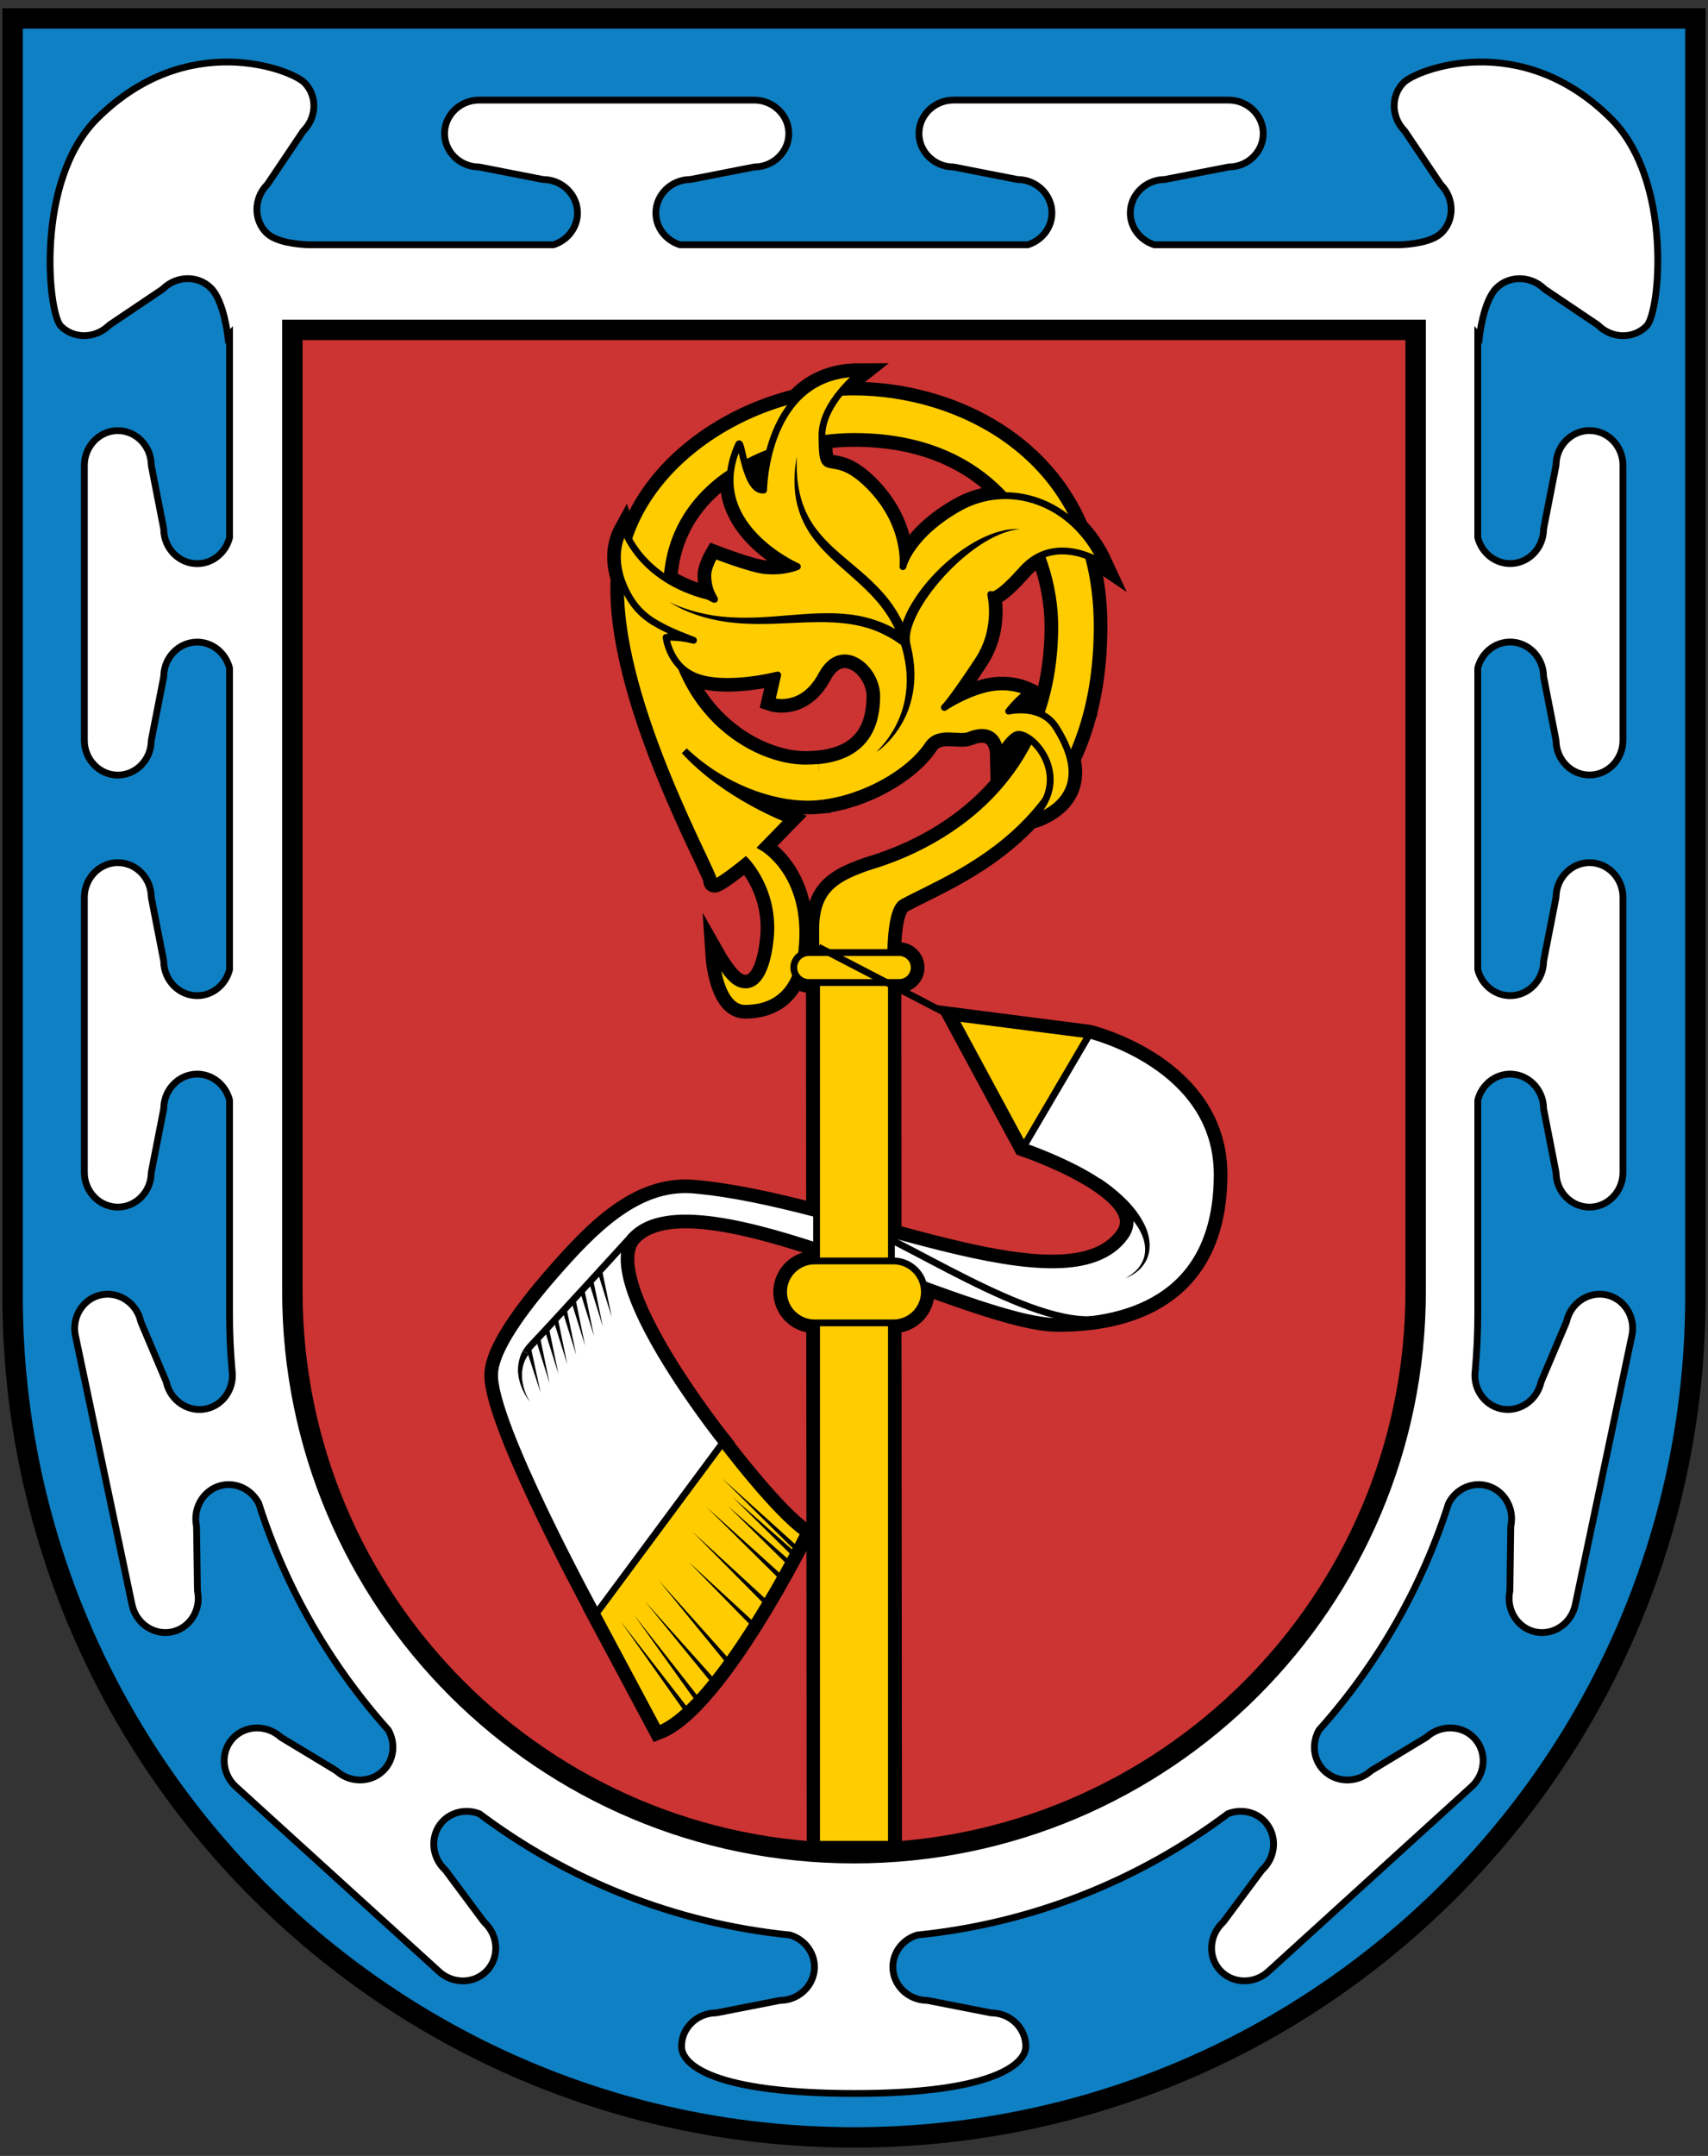 <?xml version="1.0" encoding="utf-8"?>
<!-- Generator: Adobe Illustrator 19.2.1, SVG Export Plug-In . SVG Version: 6.00 Build 0)  -->
<svg version="1.1" id="Layer_1" xmlns="http://www.w3.org/2000/svg" xmlns:xlink="http://www.w3.org/1999/xlink" x="0px" y="0px"
	 viewBox="0 0 2510.4 3167" style="enable-background:new 0 0 2510.4 3167;" xml:space="preserve">
<rect x="0" y="0" width="2510.4" height="3167" fill="#333333" stroke="none"/>
<style type="text/css">
	.st0{fill:#0F80C4;stroke:#000000;stroke-width:30;}
	.st1{display:none;}
	.st2{display:inline;}
	.st3{fill:#FFFFFF;stroke:#000000;stroke-width:10;stroke-miterlimit:10;}
	.st4{display:inline;fill:#FFFFFF;stroke:#000000;stroke-width:10;stroke-miterlimit:10;}
	.st5{fill:#CC3333;stroke:#000000;stroke-width:30;}
	.st6{fill:#FFCC00;stroke:#000000;stroke-width:30;stroke-miterlimit:10;}
	.st7{fill:#FFCC00;stroke:#000000;stroke-width:10;stroke-miterlimit:10;}
	.st8{fill:none;stroke:#000000;stroke-width:10;stroke-miterlimit:10;}
	.st9{fill:none;stroke:#000000;stroke-width:10;stroke-linejoin:round;stroke-miterlimit:10;}
	.st10{fill:#FFCC00;stroke:#000000;stroke-width:10;stroke-linecap:round;stroke-linejoin:round;stroke-miterlimit:10;}
</style>
<g>
	<path class="st0" d="M18.5,27.1v1876c0,683.3,553.4,1236.7,1236.7,1236.7s1236.7-553.4,1236.7-1236.7V27.1H18.5z"/>
	<g class="st1">
		<g class="st2">
			<path class="st3" d="M340.6,2009.2c5.8,27.4-11.1,54.5-37.6,60h0c-26.1,5.5-52-11.8-58.3-38.6c-0.2-0.8-0.4-1.6-0.8-2.4
				l-36.2-85.4c-0.3-0.8-0.6-1.6-0.8-2.4c-6.3-26.8-32.3-44-58.3-38.6h0c-26.5,5.6-43.4,32.6-37.6,60l83.2,395.3
				c5.8,27.4,32.2,45.3,58.6,39.8l0,0c26.1-5.5,42.9-31.8,37.8-58.8c-0.2-0.8-0.3-1.7-0.3-2.5l-1.3-92.8c0-0.8-0.1-1.7-0.3-2.5
				c-5-27,11.8-53.3,37.8-58.8h0c26.5-5.6,52.8,12.3,58.6,39.8"/>
			<path class="st3" d="M560.7,2528.4c20.8,18.9,22.9,50.7,4.7,70.7h0c-17.9,19.7-49.1,20.9-69.9,2.9c-0.6-0.5-1.3-1.1-2-1.5
				l-79.4-48c-0.7-0.4-1.4-0.9-2-1.5c-20.8-18-51.9-16.8-69.9,2.9h0c-18.2,20-16.1,51.8,4.7,70.7l298.9,271.7
				c20.8,18.9,52.6,17.9,70.8-2.1h0c17.9-19.7,16.1-50.9-3.8-69.8c-0.6-0.6-1.2-1.2-1.7-1.9l-55.4-74.4c-0.5-0.7-1.1-1.3-1.7-1.9
				c-19.9-19-21.7-50.1-3.8-69.8l0,0c18.2-20,50-20.9,70.8-2.1"/>
			<path class="st3" d="M337.1,777c0,28-22.1,51-49.2,51h0c-26.6,0-48.5-22.3-49.1-49.7c0-0.8-0.1-1.7-0.3-2.5l-17.8-91
				c-0.2-0.8-0.2-1.7-0.3-2.5c-0.6-27.5-22.5-49.7-49.1-49.7h0c-27,0-49.2,22.9-49.2,51v404c0,28,22.1,51,49.2,51h0
				c26.6,0,48.5-22.3,49.1-49.7c0-0.8,0.1-1.7,0.3-2.5l17.8-91c0.2-0.8,0.2-1.7,0.3-2.5c0.6-27.5,22.5-49.7,49.1-49.7h0
				c27,0,49.2,22.9,49.2,51"/>
			<path class="st3" d="M337.1,1411.4c0,28-22.1,51-49.2,51h0c-26.6,0-48.5-22.3-49.1-49.7c0-0.8-0.1-1.7-0.3-2.5l-17.8-91
				c-0.2-0.8-0.2-1.7-0.3-2.5c-0.6-27.5-22.5-49.7-49.1-49.7h0c-27,0-49.2,22.9-49.2,51v404c0,28,22.1,51,49.2,51h0
				c26.6,0,48.5-22.3,49.1-49.7c0-0.8,0.1-1.7,0.3-2.5l17.8-91c0.2-0.8,0.2-1.7,0.3-2.5c0.6-27.5,22.5-49.7,49.1-49.7h0
				c27,0,49.2,22.9,49.2,51"/>
			<path class="st3" d="M1363.7,2840.4c-28,0-51,22.1-51,49.2l0,0c0,26.6,22.3,48.5,49.7,49.1c0.8,0,1.7,0.1,2.5,0.3l91,17.8
				c0.8,0.2,1.7,0.2,2.5,0.3c27.5,0.6,49.7,22.5,49.7,49.1v0c0,27-22.9,49.2-51,49.2h-404c-28,0-51-22.1-51-49.2v0
				c0-26.6,22.3-48.5,49.7-49.1c0.8,0,1.7-0.1,2.5-0.3l91-17.8c0.8-0.2,1.7-0.2,2.5-0.3c27.5-0.6,49.7-22.5,49.7-49.1l0,0
				c0-27-22.9-49.2-51-49.2"/>
			<path class="st3" d="M1015.1,362.1c-28,0-51-22.1-51-49.2v0c0-26.6,22.3-48.5,49.7-49.1c0.8,0,1.7-0.1,2.5-0.3l91-17.8
				c0.8-0.2,1.7-0.2,2.5-0.3c27.5-0.6,49.7-22.5,49.7-49.1v0c0-27-22.9-49.2-51-49.2h-404c-28,0-51,22.1-51,49.2v0
				c0,26.6,22.3,48.5,49.7,49.1c0.8,0,1.7,0.1,2.5,0.3l91,17.8c0.8,0.2,1.7,0.2,2.5,0.3c27.5,0.6,49.7,22.5,49.7,49.1v0
				c0,27-22.9,49.2-51,49.2"/>
			<path class="st3" d="M462.3,359.8c0,0-51.7,1.3-70.8-17.8l0,0c-18.8-18.8-18.5-50,0.4-69.9c0.6-0.6,1.1-1.2,1.6-1.9l51.8-77
				c0.5-0.7,1-1.3,1.6-1.9c19-19.9,19.3-51.1,0.4-69.9l0,0c-19.1-19.1-172.5-79.2-305,53.3c-91,91-71.9,285.4-52.8,304.5l0,0
				c18.8,18.8,50,18.5,69.9-0.4c0.6-0.6,1.2-1.1,1.9-1.6l77-51.8c0.7-0.5,1.3-1,1.9-1.6c19.9-19,51.1-19.3,69.9-0.4l0,0
				c19.1,19.1,24.8,70.8,24.8,70.8"/>
		</g>
		<g class="st2">
			<path class="st3" d="M2169.8,2009.2c-5.8,27.4,11.1,54.5,37.6,60l0,0c26.1,5.5,52-11.8,58.3-38.6c0.2-0.8,0.4-1.6,0.8-2.4
				l36.2-85.4c0.3-0.8,0.6-1.6,0.8-2.4c6.3-26.8,32.3-44,58.3-38.6l0,0c26.5,5.6,43.4,32.6,37.6,60l-83.2,395.3
				c-5.8,27.4-32.2,45.3-58.6,39.8v0c-26.1-5.5-42.9-31.8-37.8-58.8c0.2-0.8,0.3-1.7,0.3-2.5l1.3-92.8c0-0.8,0.1-1.7,0.3-2.5
				c5-27-11.8-53.3-37.8-58.8h0c-26.5-5.6-52.8,12.3-58.6,39.8"/>
			<path class="st3" d="M1949.7,2528.4c-20.8,18.9-22.9,50.7-4.7,70.7h0c17.9,19.7,49.1,20.9,69.9,2.9c0.6-0.5,1.3-1.1,2-1.5
				l79.4-48c0.7-0.4,1.4-0.9,2-1.5c20.8-18,51.9-16.8,69.9,2.9l0,0c18.2,20,16.1,51.8-4.7,70.7l-298.9,271.7
				c-20.8,18.9-52.6,17.9-70.8-2.1l0,0c-17.9-19.7-16.1-50.9,3.8-69.8c0.6-0.6,1.2-1.2,1.7-1.9l55.4-74.4c0.5-0.7,1.1-1.3,1.7-1.9
				c19.9-19,21.7-50.1,3.8-69.8v0c-18.2-20-50-20.9-70.8-2.1"/>
			<path class="st3" d="M2173.3,777c0,28,22.1,51,49.2,51l0,0c26.6,0,48.5-22.3,49.1-49.7c0-0.8,0.1-1.7,0.3-2.5l17.8-91
				c0.2-0.8,0.2-1.7,0.3-2.5c0.6-27.5,22.5-49.7,49.1-49.7h0c27,0,49.2,22.9,49.2,51v404c0,28-22.1,51-49.2,51h0
				c-26.6,0-48.5-22.3-49.1-49.7c0-0.8-0.1-1.7-0.3-2.5l-17.8-91c-0.2-0.8-0.2-1.7-0.3-2.5c-0.6-27.5-22.5-49.7-49.1-49.7l0,0
				c-27,0-49.2,22.9-49.2,51"/>
			<path class="st3" d="M2173.3,1411.4c0,28,22.1,51,49.2,51l0,0c26.6,0,48.5-22.3,49.1-49.7c0-0.8,0.1-1.7,0.3-2.5l17.8-91
				c0.2-0.8,0.2-1.7,0.3-2.5c0.6-27.5,22.5-49.7,49.1-49.7h0c27,0,49.2,22.9,49.2,51v404c0,28-22.1,51-49.2,51h0
				c-26.6,0-48.5-22.3-49.1-49.7c0-0.8-0.1-1.7-0.3-2.5l-17.8-91c-0.2-0.8-0.2-1.7-0.3-2.5c-0.6-27.5-22.5-49.7-49.1-49.7l0,0
				c-27,0-49.2,22.9-49.2,51"/>
			<path class="st3" d="M1495.3,362.1c28,0,51-22.1,51-49.2v0c0-26.6-22.3-48.5-49.7-49.1c-0.8,0-1.7-0.1-2.5-0.3l-91-17.8
				c-0.8-0.2-1.7-0.2-2.5-0.3c-27.5-0.6-49.7-22.5-49.7-49.1v0c0-27,22.9-49.2,51-49.2h404c28,0,51,22.1,51,49.2v0
				c0,26.6-22.3,48.5-49.7,49.1c-0.8,0-1.7,0.1-2.5,0.3l-91,17.8c-0.8,0.2-1.7,0.2-2.5,0.3c-27.5,0.6-49.7,22.5-49.7,49.1v0
				c0,27,22.9,49.2,51,49.2"/>
			<path class="st3" d="M2048.1,359.8c0,0,51.7,1.3,70.8-17.8v0c18.8-18.8,18.5-50-0.4-69.9c-0.6-0.6-1.1-1.2-1.6-1.9l-51.8-77
				c-0.5-0.7-1-1.3-1.6-1.9c-19-19.9-19.3-51.1-0.4-69.9l0,0c19.1-19.1,172.5-79.2,305,53.3c91,91,71.9,285.4,52.8,304.5v0
				c-18.8,18.8-50,18.5-69.9-0.4c-0.6-0.6-1.2-1.1-1.9-1.6l-77-51.8c-0.7-0.5-1.3-1-1.9-1.6c-19.9-19-51.1-19.3-69.9-0.4l0,0
				c-19.1,19.1-24.8,70.8-24.8,70.8"/>
		</g>
		<path class="st4" d="M337.5,359.7v1569.9c0,507,410.6,917.7,917.7,917.7s917.7-410.6,917.7-917.7V359.7H337.5z"/>
	</g>
	<path class="st3" d="M2368.1,174.6c-132.5-132.5-285.9-72.4-305-53.3h0c-18.8,18.8-18.5,50,0.4,69.9c0.6,0.6,1.1,1.2,1.6,1.9
		l51.8,77c0.5,0.7,1,1.3,1.6,1.9c19,19.9,19.3,51.1,0.4,69.9v0c-14.1,14.1-46,17.1-61.7,17.7h-360.5c-20.5-6.4-35.4-25-35.4-46.8v0
		c0-26.6,22.3-48.5,49.7-49.1c0.8,0,1.7-0.1,2.5-0.3l91-17.8c0.8-0.2,1.7-0.2,2.5-0.3c27.5-0.6,49.7-22.5,49.7-49.1
		c0-27-23-49.2-51-49.2h-404c-28.1,0-51,22.1-51,49.2c0,26.6,22.3,48.5,49.7,49.1c0.8,0,1.7,0.1,2.5,0.3l91,17.8
		c0.8,0.2,1.7,0.2,2.5,0.3c27.5,0.6,49.7,22.5,49.7,49.1v0c0,21.8-14.9,40.4-35.4,46.8H999.4c-20.5-6.4-35.4-25-35.4-46.8v0
		c0-26.6,22.3-48.5,49.7-49.1c0.8,0,1.7-0.1,2.5-0.3l91-17.8c0.8-0.2,1.7-0.2,2.5-0.3c27.5-0.6,49.7-22.5,49.7-49.1
		c0-27-22.9-49.2-51-49.2h-404c-28,0-51,22.1-51,49.2c0,26.6,22.3,48.5,49.7,49.1c0.8,0,1.7,0.1,2.5,0.3l91,17.8
		c0.8,0.2,1.7,0.2,2.5,0.3c27.5,0.6,49.7,22.5,49.7,49.1v0c0,21.8-14.9,40.4-35.4,46.8H453.2c-15.7-0.6-47.6-3.6-61.7-17.7l0,0
		c-18.8-18.8-18.5-50,0.4-69.9c0.6-0.6,1.1-1.2,1.6-1.9l51.8-77c0.5-0.7,1-1.3,1.6-1.9c19-19.9,19.3-51.1,0.4-69.9h0
		c-19.1-19.1-172.5-79.2-305,53.3c-91,91-71.9,285.4-52.8,304.5l0,0c18.8,18.8,50,18.5,69.9-0.4c0.6-0.6,1.2-1.1,1.9-1.6l77-51.8
		c0.7-0.5,1.3-1,1.9-1.6c19.9-19,51.1-19.3,69.9-0.4h0c19.1,19.1,24.8,70.8,24.8,70.8l2.5-2.6v298.2c-5.5,22-24.8,38.3-47.6,38.3h0
		c-26.6,0-48.5-22.3-49.1-49.7c0-0.8-0.1-1.7-0.3-2.5l-17.8-91c-0.2-0.8-0.2-1.7-0.3-2.5c-0.6-27.5-22.5-49.7-49.1-49.7h0
		c-27,0-49.2,22.9-49.2,51v404c0,28,22.1,51,49.2,51h0c26.6,0,48.5-22.3,49.1-49.7c0-0.8,0.1-1.7,0.3-2.5l17.8-91
		c0.2-0.8,0.2-1.7,0.3-2.5c0.6-27.5,22.5-49.7,49.1-49.7h0c22.8,0,42.1,16.4,47.6,38.3v442.8c-5.5,22-24.8,38.3-47.6,38.3h0
		c-26.6,0-48.5-22.3-49.1-49.7c0-0.8-0.1-1.7-0.3-2.5l-17.8-91c-0.2-0.8-0.2-1.7-0.3-2.5c-0.6-27.5-22.5-49.7-49.1-49.7h0
		c-27,0-49.2,22.9-49.2,51v404c0,28,22.1,51,49.2,51h0c26.6,0,48.5-22.3,49.1-49.7c0-0.8,0.1-1.7,0.3-2.5l17.8-91
		c0.2-0.8,0.2-1.7,0.3-2.5c0.6-27.5,22.5-49.7,49.1-49.7h0c22.8,0,42.1,16.4,47.6,38.3v313.9c0,27.8,1.2,55.3,3.7,82.5l-0.6-3
		c5.8,27.4-11.1,54.5-37.6,60h0c-26.1,5.5-52-11.8-58.3-38.6c-0.2-0.8-0.4-1.6-0.8-2.4l-36.2-85.4c-0.3-0.8-0.6-1.6-0.8-2.4
		c-6.3-26.8-32.3-44-58.3-38.6h0c-26.5,5.6-43.4,32.6-37.6,60l83.2,395.3c5.8,27.4,32.2,45.3,58.6,39.8h0
		c26.1-5.5,42.9-31.8,37.8-58.8c-0.2-0.8-0.3-1.7-0.3-2.5l-1.3-92.8c0-0.8-0.1-1.7-0.3-2.5c-5-27,11.8-53.3,37.8-58.8h0
		c21.9-4.6,43.8,6.9,53.9,26.6c39.7,124.7,105.3,237.8,190.5,333c10.4,18.4,8.8,41.8-5.7,57.7h0c-17.9,19.7-49.1,20.9-69.9,2.9
		c-0.6-0.5-1.3-1.1-2-1.5l-79.4-48c-0.7-0.4-1.4-0.9-2-1.5c-20.8-18-51.9-16.8-69.9,2.9h0c-18.2,20-16.1,51.8,4.7,70.7l298.9,271.7
		c20.8,18.9,52.6,17.9,70.8-2.1h0c17.9-19.7,16.1-50.9-3.8-69.8c-0.6-0.6-1.2-1.2-1.7-1.9l-55.4-74.4c-0.5-0.7-1.1-1.3-1.7-1.9
		c-19.9-19-21.7-50.1-3.8-69.8l0,0c13.9-15.3,35.9-19.4,54.7-12.1c129.8,97.3,286.4,161,456.7,178.2c20.7,6.3,35.8,25,35.8,46.9l0,0
		c0,26.6-22.3,48.5-49.7,49.1c-0.8,0-1.7,0.1-2.5,0.3l-91,17.8c-0.8,0.2-1.7,0.2-2.5,0.3c-27.5,0.6-49.7,22.5-49.7,49.1v0
		c0,27,46.8,69.2,254.8,69.2c200.2,0,251.2-42.1,251.2-69.2v0c0-26.6-22.3-48.5-49.7-49.1c-0.8,0-1.7-0.1-2.5-0.3l-91-17.8
		c-0.8-0.2-1.7-0.2-2.5-0.3c-27.5-0.6-49.7-22.5-49.7-49.1l0,0c0-21.9,15.1-40.7,35.8-46.9c170.3-17.2,326.8-80.9,456.7-178.2
		c18.8-7.4,40.8-3.3,54.7,12.1l0,0c17.9,19.7,16.1,50.9-3.8,69.8c-0.6,0.6-1.2,1.2-1.7,1.9l-55.4,74.4c-0.5,0.7-1.1,1.3-1.7,1.9
		c-19.9,19-21.7,50.1-3.8,69.8l0,0c18.2,20,50,20.9,70.8,2.1l298.9-271.7c20.8-18.9,22.9-50.7,4.7-70.7h0
		c-17.9-19.7-49.1-20.9-69.9-2.9c-0.6,0.5-1.3,1.1-2,1.5l-79.4,48c-0.7,0.4-1.4,0.9-2,1.5c-20.8,18-51.9,16.8-69.9-2.9h0
		c-14.5-15.9-16.1-39.3-5.7-57.7c85.2-95.2,150.8-208.3,190.5-333c10.1-19.7,32-31.3,53.9-26.6h0c26.1,5.5,42.9,31.8,37.8,58.8
		c-0.2,0.8-0.3,1.7-0.3,2.5l-1.3,92.8c0,0.8-0.1,1.7-0.3,2.5c-5,27,11.8,53.3,37.8,58.8h0c26.5,5.6,52.8-12.3,58.6-39.8l83.2-395.3
		c5.8-27.4-11.1-54.5-37.6-60c-26.1-5.5-52,11.8-58.3,38.6c-0.2,0.8-0.4,1.6-0.8,2.4l-36.2,85.4c-0.3,0.8-0.6,1.6-0.8,2.4
		c-6.3,26.8-32.3,44-58.3,38.6c-26.5-5.6-43.4-32.6-37.6-60l-0.6,3c2.4-27.2,3.7-54.7,3.7-82.5v-313.9c5.5-22,24.8-38.3,47.6-38.3
		c26.6,0,48.5,22.3,49.1,49.7c0,0.8,0.1,1.7,0.3,2.5l17.8,91c0.2,0.8,0.2,1.7,0.3,2.5c0.6,27.5,22.5,49.7,49.1,49.7h0
		c27,0,49.2-23,49.2-51v-404c0-28.1-22.1-51-49.2-51h0c-26.6,0-48.5,22.3-49.1,49.7c0,0.8-0.1,1.7-0.3,2.5l-17.8,91
		c-0.2,0.8-0.2,1.7-0.3,2.5c-0.6,27.5-22.5,49.7-49.1,49.7c-22.8,0-42.1-16.4-47.6-38.3V981.4c5.5-22,24.8-38.3,47.6-38.3
		c26.6,0,48.5,22.3,49.1,49.7c0,0.8,0.1,1.7,0.3,2.5l17.8,91c0.2,0.8,0.2,1.7,0.3,2.5c0.6,27.5,22.5,49.7,49.1,49.7h0
		c27,0,49.2-22.9,49.2-51v-404c0-28.1-22.1-51-49.2-51h0c-26.6,0-48.5,22.3-49.1,49.7c0,0.8-0.1,1.7-0.3,2.5l-17.8,91
		c-0.2,0.8-0.2,1.7-0.3,2.5c-0.6,27.5-22.5,49.7-49.1,49.7c-22.8,0-42.1-16.4-47.6-38.3V491.5l2.5,2.6c0,0,5.7-51.7,24.8-70.8
		c18.8-18.8,50-18.5,69.9,0.4c0.6,0.6,1.2,1.1,1.9,1.6l77,51.8c0.7,0.5,1.3,1,1.9,1.6c19.9,19,51.1,19.3,69.9,0.4v0
		C2440,460,2459.1,265.6,2368.1,174.6z"/>
	<path class="st5" d="M429.7,484.6v1412.2c0,456.1,369.4,825.5,825.5,825.5s825.5-369.4,825.5-825.5V484.6H429.7z"/>
</g>
<path class="st6" d="M1789,1725.3c0-160-188.4-204.9-188.4-204.9l-198-25.5l102,189c0,0,198.1,66.4,148.4,133.4
	c-52.1,70.2-191.4,37-343-4.4l-0.3-369.6h12.1c12.1,0,22-9.9,22-22v0c0-12.1-9.9-22-22-22h-12.5c0.5-27.3,3.6-65.9,17.4-73.4
	c49.7-26.9,143.4-62.5,210-150.7c-4.3,9-10.8,18.2-20.1,27.2c0,0,73.2-18,56.5-87.5c24.1-50.8,39.5-114.4,39.5-195
	c0-37.8-4.7-72-13.2-103c12.6,4.9,20.6,10.3,20.6,10.3c-9.4-20.4-21.4-37.7-35.1-51.8c-60.7-142-209.8-199.5-329.7-199.5
	c-6.6,0-13.3,0.2-20,0.6c13.8-16.9,27.8-27.9,27.8-27.9c-42.2,0-71.8,15.8-92.4,37.8c-109.3,26.7-212.6,102.2-246.7,205.3
	c-4.5-8.4-6.2-13.8-6.2-13.8c-13.6,24.8-11.9,50.5-5.1,71.9c-0.3,4.9-0.5,9.8-0.5,14.8c0,175.5,139.5,420,136.9,429.7
	c-3,11,47-30,47-30s44,44,36,116s-35,71-49,63s-31-38-31-38s5,76,43,76c27.2,0,59-9.2,74.9-48.6c3.9,6.3,10.9,10.6,18.8,10.6h10.9
	l0.3,339.8c-63.1-16.4-125.2-30.3-181.1-35c-82-6.9-146.5,60.6-202.7,124.8c-50.8,58.1-87.2,111.2-89.1,144.4
	c-3.7,64.3,125.8,307.1,147,346.6l-0.2,0.3l94,176c88-34,214-288,214-288c-40.1-27.4-108.5-116.3-120.3-131.7l0.2-0.3
	c0,0-190.4-237.4-134-303.8l2-2.2c0,0-0.7,0.8-2,2.2c0.6-0.8,1.3-1.5,2-2.2c45-45.2,153.5-21.9,270.2,16.5l0,21.7h-2.8
	c-25,0-45.5,20.5-45.5,45.5v0c0,25,20.5,45.5,45.5,45.5h2.9l0.7,766l110-0.1l-0.7-765.9h3.1c25,0,45.5-20.5,45.5-45.5v0
	c0-3.8-0.5-7.6-1.4-11.1c81.6,29.7,154.4,54.6,197.7,54.6c16.6,0,32.7-0.9,48.3-2.8c4-0.2,10.8-1.5,10.8-1.5
	C1715.1,1921.1,1789,1860.1,1789,1725.3z M1502.3,836.6c8.9-10,18.5-16.7,28.1-20.9c13.8,35.8,19.9,72.3,19.9,104.3
	c0,49.4-7.7,92-20.6,128.9c-22.2-10.1-47.2-4.1-47.2-4.1c18-22,28.5-27.5,28.5-27.5c-18.7-8.7-41.5-10.8-65-4.5
	c-31.2,8.4-58,26.5-58,26.5s10.3-9.3,49.7-69.3c32.1-48.9,17.4-99.3,18.5-96.6C1459.7,875.6,1470.4,872.4,1502.3,836.6z
	 M1255.2,641.3c103.5,0,174.7,36.5,221.3,86.8c-23.3,0.2-46.4,6.1-67.5,18.2c-72,41-82,86.1-82,86.1s7.5-61.6-50-119.1
	c-56-56-68.4-1.9-69-68.5C1224.3,642.4,1240.2,641.3,1255.2,641.3z M1130.4,665c-7.8,30.5-8.1,55-8.1,55
	c-14.1,1.4-22.3-19.5-27.5-38.5C1106.3,675.2,1118.2,669.7,1130.4,665z M1073.7,694.1C1064,785,1172,832.3,1172,832.3
	s-19.7,9-49,5.7c-21-2.4-72.5-22.3-72.5-22.3s-10.2,17.7-10.2,29c0,34.1,22,42.1,0.7,31.3c-24.6-6.1-44.5-15.1-60.6-25.2
	C984.8,778.9,1023,727.8,1073.7,694.1z M985.5,926.7c0.7,0.3,1.4,0.6,2.1,1c8,3.8,37.3,15,30.9,12.6c-12.7-3.2-23.9-4-31.1-4.2
	C986.8,933,986.1,929.9,985.5,926.7z M1020.2,992.8c44.1,19.2,122.9-1.3,122.9-1.3l-8.8,38.4c0,0,44.8,15,73.3-38.4
	c28.5-53.4,81-11.1,81,30.9c0,38.8-12.8,87.8-85.7,95.1c-6,0.6-12.4,0.9-19.3,0.9c-56.2,0-143.1-41-182.6-138.5
	C1006.1,984.9,1012.4,989.4,1020.2,992.8z M1199,1365.3c0,12.7,0.1,24.4,0.2,34h-10.5c-3.9,0-7.6,1.1-10.9,2.9
	c1.4-9.5,2.2-20.1,2.2-31.9c0-93-60-126-60-126l39-40c0,0-92.4-34.6-153.1-101.2l0,0c56.7,53.8,128,78.2,181.1,78.2
	c6.4,0,12.9-0.4,19.4-1l0-0.1c63.8-7,130.5-45.2,157.6-85.8c15-22.5,45.4-8.2,60-14c45-18,46,26,46,26s12-21,23-26.5
	c4.9-2.5,12.9,0.1,21.1,6.3c-71.5,144.9-225.1,183.1-239.5,188.2C1228,1290.8,1199,1307.4,1199,1365.3z"/>
<g>
	<g>
		<g>
			<path class="st7" d="M873.8,2364.2l94,176c88-34,214-288,214-288c-44-30-122-134-122-134"/>
			<g>
				<g>
					<path d="M1061,2171.3l111.2,100.3c1.4,1.3,1.5,3.5,0.3,4.9c-1.3,1.4-3.5,1.5-4.9,0.3c0,0-0.1-0.1-0.1-0.1L1061,2171.3z"/>
				</g>
				<g>
					<path d="M1076.8,2199.2l92.4,81.4c1.5,1.3,1.6,3.5,0.3,4.9c-1.3,1.5-3.5,1.6-4.9,0.3c0,0-0.1-0.1-0.1-0.1L1076.8,2199.2z"/>
				</g>
				<g>
					<path d="M1069.8,2212.2l92.4,81.4c1.5,1.3,1.6,3.5,0.3,4.9c-1.3,1.5-3.5,1.6-4.9,0.3c0,0-0.1-0.1-0.1-0.1L1069.8,2212.2z"/>
				</g>
				<g>
					<path d="M1018,2250.3l109.2,100.3c1.4,1.3,1.5,3.5,0.2,4.9c-1.3,1.4-3.5,1.5-4.9,0.2c0,0-0.1-0.1-0.1-0.1L1018,2250.3z"/>
				</g>
				<g>
					<path d="M1012,2294.3l98.2,90.4c1.4,1.3,1.5,3.5,0.2,4.9c-1.3,1.4-3.5,1.5-4.9,0.2c0,0-0.1-0.1-0.1-0.1L1012,2294.3z"/>
				</g>
				<g>
					<path d="M968,2321.3l102.5,114.6c1.3,1.4,1.2,3.7-0.3,4.9s-3.7,1.2-4.9-0.3c0,0-0.1-0.1-0.1-0.1L968,2321.3z"/>
				</g>
				<g>
					<path d="M948,2352.3l102.5,114.6c1.3,1.4,1.2,3.7-0.3,4.9s-3.7,1.2-4.9-0.3c0,0-0.1-0.1-0.1-0.1L948,2352.3z"/>
				</g>
				<g>
					<path d="M912,2381.3l97.6,125.8c1.2,1.5,0.9,3.7-0.6,4.9c-1.5,1.2-3.7,0.9-4.9-0.6c0,0-0.1-0.1-0.1-0.1L912,2381.3z"/>
				</g>
				<g>
					<path d="M932,2372.3l95.6,121.8c1.2,1.5,0.9,3.7-0.6,4.9s-3.7,0.9-4.9-0.6c0,0-0.1-0.1-0.1-0.1L932,2372.3z"/>
				</g>
				<g>
					<path d="M1039,2214.3l111.2,100.3c1.4,1.3,1.5,3.5,0.3,4.9c-1.3,1.4-3.5,1.5-4.9,0.3c0,0-0.1-0.1-0.1-0.1L1039,2214.3z"/>
				</g>
			</g>
		</g>
		<path class="st3" d="M1018.8,1748.1c224.2,18.9,548.2,185.2,634.2,69.2c49.7-67-148.4-133.4-148.4-133.4l96-163.5
			c0,0,188.4,44.9,188.4,204.9s-104,216-234,216s-527.5-225.5-625.2-127.2c-62.8,63.2,132,306,132,306L877,2369.3
			c0,0-154-282-150-352c1.9-33.3,38.3-86.3,89.1-144.4C872.3,1808.7,936.8,1741.2,1018.8,1748.1z"/>
		<path class="st8" d="M1615,1937.3c-98,16-296.9-124.4-366.9-142.4"/>
		<g>
			<g>
				<g>
					<polygon points="885,1866.4 899.1,1934.7 878.2,1868.1 					"/>
				</g>
				<g>
					<polygon points="871.9,1880.3 886,1948.6 865.2,1882 					"/>
				</g>
				<g>
					<polygon points="858.9,1894.1 873,1962.5 852.1,1895.9 					"/>
				</g>
				<g>
					<polygon points="845.8,1908 859.9,1976.4 839,1909.8 					"/>
				</g>
				<g>
					<polygon points="832.7,1921.9 846.9,1990.3 826,1923.7 					"/>
				</g>
				<g>
					<polygon points="819.7,1935.8 833.8,2004.2 812.9,1937.6 					"/>
				</g>
				<g>
					<polygon points="780.5,1980.5 794.6,2045.9 773.7,1982.3 					"/>
				</g>
				<g>
					<polygon points="793.6,1963.6 807.7,2032 786.8,1965.4 					"/>
				</g>
				<g>
					<polygon points="806.6,1949.7 820.7,2018.1 799.8,1951.5 					"/>
				</g>
			</g>
			<path class="st9" d="M772.7,1986.7c2.2-3.6,5-7.2,8.3-10.8c36-38,148.8-161.8,148.8-161.8"/>
			<g>
				<path d="M779,2059.3c0,0-3.2-3.7-6.8-10c-0.9-1.6-1.9-3.3-2.8-5.2c-0.9-1.9-1.9-3.9-2.7-6.1c-0.9-2.1-1.6-4.4-2.4-6.7
					c-0.7-2.3-1.3-4.8-1.8-7.2c-0.5-2.5-0.8-5-1-7.5c-0.1-1.2-0.1-2.5-0.2-3.7c0-1.2,0-2.4,0.1-3.6c0.1-1.2,0.2-2.4,0.3-3.5
					c0.2-1.2,0.3-2.3,0.5-3.4c0.2-1.1,0.4-2.2,0.6-3.2c0.2-1,0.5-2,0.8-2.9c0.2-1,0.5-1.8,0.8-2.7c0.3-0.8,0.5-1.7,0.8-2.4
					c0.6-1.5,1.1-2.8,1.6-3.8c1-2.1,1.6-3.2,1.6-3.2l8.5,5.2c0,0-0.6,0.9-1.7,2.5c-0.5,0.8-1.1,1.8-1.8,3c-0.3,0.6-0.6,1.2-1,1.9
					c-0.3,0.7-0.7,1.4-1,2.2c-0.3,0.8-0.7,1.6-1,2.4c-0.3,0.9-0.6,1.7-0.9,2.7c-0.3,0.9-0.5,1.9-0.8,2.9c-0.2,1-0.4,2-0.6,3.1
					c-0.2,1.1-0.3,2.1-0.5,3.2c-0.1,1.1-0.2,2.2-0.3,3.3c-0.1,2.3-0.1,4.6,0,6.9c0.1,2.3,0.4,4.6,0.8,6.9c0.4,2.3,0.8,4.5,1.4,6.7
					c0.5,2.2,1.2,4.2,1.8,6.2c0.7,1.9,1.4,3.8,2.1,5.4C776.3,2055.2,779,2059.3,779,2059.3z"/>
			</g>
		</g>
		<polygon class="st7" points="1600.6,1520.4 1504.6,1683.9 1402.6,1494.9 		"/>
	</g>
	<g>
		<path class="st7" d="M1206.4,1180.2c-6.5,0.7-13,1-19.4,1c-53.1,0-124.4-24.4-181.1-78.2l0,0c60.7,66.6,153.1,101.2,153.1,101.2
			l-39,40c0,0,60,33,60,126s-47,111-85,111s-43-76-43-76s17,30,31,38s41,9,49-63s-36-116-36-116s-50,41-47,30
			c2.7-9.7-136.9-254.2-136.9-429.7c0-169.3,183-288.7,343.1-288.7c154.5,0,357.4,95.4,357.4,344c0,293-203.6,361.3-286,405.9
			c-21.7,11.8-17,101.1-17,101.1l-110,0.1c0,0-0.6-26.7-0.6-61.8c0-57.9,29-74.5,75.6-91c18.8-6.7,275.7-70,275.7-354.3
			c0-112-74.1-278.7-295.1-278.7c-112.1,0-275.2,63.1-275.2,223.3c0,181.4,128.8,253.8,203.6,253.8c6.8,0,13.2-0.3,19.3-0.9"/>
		<path class="st10" d="M1205.4,1180.2c64.1-6.7,131.4-45.1,158.6-86c15-22.5,45.4-8.2,60-14c45-18,46,26,46,26s12-21,23-26.5
			c19.6-9.8,88,60,23.6,122.6c0,0,104.4-25.6,35.4-134.1c-22.2-34.9-69.5-23.5-69.5-23.5c18-22,28.5-27.5,28.5-27.5
			c-18.7-8.7-41.5-10.8-65-4.5c-31.2,8.4-58,26.5-58,26.5s10.3-9.3,49.7-69.3c32.1-48.9,17.4-99.3,18.5-96.6
			c3.6,2.2,14.3-0.9,46.2-36.7c49.3-55.3,117.7-9.3,117.7-9.3c-43-93-139-122-211-81s-82,86.1-82,86.1s7.5-61.6-50-119.1
			s-69,1-69-74c0-47.3,55-90.7,55-90.7c-139,0-140.7,171.3-140.7,171.3c-26.9,2.7-32.5-76.4-36.7-67.3
			c-54.7,118,86.3,179.7,86.3,179.7s-19.7,9-49,5.7c-21-2.4-72.5-22.3-72.5-22.3s-10.2,17.7-10.2,29c0,34.1,22,42.1,0.7,31.3
			c-100.5-25-123.3-98-123.3-98c-20.2,36.9-6.7,75.6,7.3,99.3c16.8,28.4,38.7,39.1,62.6,50.4c8,3.8,37.3,15,30.9,12.6
			c-22-5.5-39.5-4-39.5-4s4.5,40.5,41.2,56.5c44.1,19.2,122.9-1.3,122.9-1.3l-8.8,38.4c0,0,44.8,15,73.3-38.4
			c28.5-53.4,81-11.1,81,30.9c0,38.8-12.8,87.8-85.7,95.1"/>
		<g>
			<rect x="1200.2" y="1427.1" class="st7" width="110" height="1282.1"/>
			<path class="st7" d="M1321.7,1443.3h-133c-12.1,0-22-9.9-22-22l0,0c0-12.1,9.9-22,22-22h133c12.1,0,22,9.9,22,22l0,0
				C1343.7,1433.4,1333.8,1443.3,1321.7,1443.3z"/>
			<path class="st7" d="M1197.2,1943.3h116c25,0,45.5-20.5,45.5-45.5l0,0c0-25-20.5-45.5-45.5-45.5h-116c-25,0-45.5,20.5-45.5,45.5
				l0,0C1151.7,1922.8,1172.2,1943.3,1197.2,1943.3z"/>
		</g>
		<g>
			<g>
				<path d="M1288,1104.3c0,0,1.5-1.3,4.1-3.9c2.6-2.6,6.2-6.7,10.4-12.1c4.2-5.4,8.8-12.4,13.3-20.7c2.2-4.2,4.4-8.7,6.4-13.6
					c2-4.9,3.8-10.1,5.3-15.7c3.1-11.1,4.9-23.5,5.2-36.6c0-3.3,0-6.6-0.2-10c0-0.8-0.1-1.7-0.1-2.5c-0.1-0.8-0.1-1.7-0.2-2.5
					c-0.1-1.7-0.3-3.4-0.5-5.1c-0.8-6.9-2-13.8-3.6-20.8c-1.6-7-3.7-14-6.1-21c-2.4-6.8-5.3-13.7-8.7-20.3
					c-3.4-6.7-7.2-13.1-11.5-19.4c-4.3-6.2-8.9-12.3-14-18c-5.1-5.8-10.3-11.3-15.9-16.7c-2.8-2.7-5.6-5.3-8.4-7.9
					c-2.8-2.6-5.7-5.2-8.6-7.8c-11.6-10.3-23.3-20.3-34.2-30.7c-5.4-5.3-10.7-10.6-15.5-16.1c-4.8-5.5-9.3-11.2-13.3-17
					c-4-5.8-7.5-11.8-10.4-17.7c-2.9-6-5.3-11.9-7.2-17.8c-1.9-5.9-3.3-11.6-4.3-17c-0.4-2.7-0.9-5.4-1.2-8
					c-0.1-1.3-0.3-2.6-0.4-3.8c-0.1-1.3-0.2-2.5-0.3-3.7c-0.7-9.8-0.4-18.4,0.1-25.3c0.5-7,1.4-12.4,1.9-16.1c0.6-3.7,1-5.6,1-5.6
					s0,2-0.1,5.7c-0.1,3.7,0,9.2,0.2,16c0.1,1.7,0.2,3.5,0.3,5.4c0.2,1.9,0.3,3.9,0.5,5.9c0.2,2,0.5,4.2,0.8,6.4
					c0.4,2.2,0.6,4.5,1.1,6.8c0.8,4.7,1.9,9.6,3.3,14.7c1.4,5.1,3.2,10.3,5.4,15.6c4.3,10.6,10.5,21.5,18.6,31.8
					c8,10.4,17.8,20.3,28.7,30c10.9,9.7,22.8,19.3,34.7,29.6c11.9,10.2,23.8,21.3,34.6,33.7c5.3,6.2,10.4,12.7,14.9,19.5
					c4.5,6.8,8.6,14,12.2,21.3c3.5,7.3,6.4,14.8,8.9,22.5l0.8,2.7l0.4,1.4l0.2,0.7l0.1,0.5l0.1,0.4c0.5,1.9,1,3.8,1.5,5.7
					c0.9,3.8,1.8,7.5,2.5,11.3c2.9,15.1,3.9,30,2.8,44.1c-0.5,7-1.4,13.8-2.9,20.3c-1.4,6.5-3.1,12.6-5.2,18.4
					c-4.1,11.5-9.4,21.4-14.9,29.6c-5.4,8.2-11,14.7-15.9,19.8c-2.4,2.5-4.7,4.7-6.7,6.5c-2,1.8-3.8,3.3-5.3,4.4
					C1289.7,1103.2,1288,1104.3,1288,1104.3z"/>
			</g>
			<g>
				<path d="M983.7,884.6c6.8,3.1,13.7,6,20.7,8.4c7,2.5,14.1,4.7,21.3,6.5c7.2,1.8,14.4,3.3,21.7,4.5c7.3,1.2,14.6,2,22,2.5
					c7.4,0.5,14.7,0.8,22.1,0.9c7.4,0,14.8-0.1,22.2-0.4c7.4-0.3,14.8-0.8,22.2-1.3c7.4-0.5,14.8-1.2,22.3-1.8
					c7.4-0.6,14.9-1.2,22.4-1.7c7.5-0.5,15-1,22.6-1.2c7.6-0.2,15.2-0.3,22.8-0.1c7.6,0.2,15.3,0.8,22.9,1.7
					c7.6,0.9,15.3,2.2,22.8,4.1c7.5,1.8,15,4.2,22.3,7c7.3,2.8,14.4,6.1,21.1,10c6.8,3.8,13.3,8.1,19.6,12.7l-11.9,6.9
					c-0.4-3.2-0.4-6.3-0.2-9.3c0.2-3,0.6-5.9,1.2-8.8c1.2-5.7,2.9-11.1,5-16.3c2.1-5.2,4.4-10.2,7-15c2.6-4.8,5.4-9.5,8.4-14.1
					c2.9-4.6,6.1-9,9.3-13.3c3.3-4.3,6.6-8.5,10.1-12.6c7-8.1,14.4-15.9,22.3-23.2c7.9-7.3,16.1-14.1,24.8-20.4
					c8.7-6.3,17.7-12.1,27.2-17.1c4.7-2.5,9.6-4.7,14.6-6.8c5-2,10-3.9,15.1-5.3c5.2-1.4,10.4-2.6,15.7-3.3
					c5.3-0.6,10.6-0.9,15.9-0.6c-5.2,0.5-10.4,1.5-15.4,2.9c-5,1.3-9.9,3.1-14.7,5.1c-4.8,2-9.4,4.2-14,6.7c-4.5,2.4-9,5.1-13.3,7.9
					c-4.3,2.8-8.6,5.8-12.7,8.9c-4.1,3.1-8.2,6.3-12.1,9.6c-4,3.3-7.8,6.7-11.6,10.3c-3.7,3.5-7.4,7.1-11,10.8
					c-3.6,3.7-7.1,7.5-10.5,11.3c-3.4,3.9-6.7,7.8-9.9,11.8c-3.2,4-6.3,8.1-9.3,12.3c-3,4.2-5.8,8.4-8.5,12.7
					c-2.7,4.3-5.2,8.7-7.5,13.2c-2.3,4.5-4.4,9-6.2,13.6c-1.8,4.6-3.2,9.2-4.2,13.8c-0.4,2.3-0.8,4.6-1,6.8
					c-0.1,2.2-0.1,4.4,0.1,6.5l1.8,17.2l-13.7-10.3c-11.4-8.6-23.9-15.7-37.1-21.1c-6.6-2.7-13.4-4.9-20.4-6.6
					c-6.9-1.8-14-3.2-21.2-4.2c-7.2-1-14.4-1.6-21.7-2c-7.3-0.4-14.6-0.5-22-0.5c-7.4,0.1-14.8,0.3-22.2,0.5
					c-7.4,0.3-14.9,0.6-22.3,1c-7.5,0.3-14.9,0.6-22.4,0.9c-7.5,0.2-15,0.3-22.6,0.3c-7.5,0-15.1-0.3-22.6-0.7
					c-7.5-0.5-15.1-1.2-22.6-2.2c-7.5-1-14.9-2.4-22.3-4.1c-7.4-1.7-14.6-3.7-21.8-6.1c-7.1-2.4-14.1-5.2-21-8.3
					C996.7,891.9,990.1,888.4,983.7,884.6z"/>
			</g>
		</g>
	</g>
	<line class="st7" x1="1203" y1="1391.3" x2="1402.6" y2="1494.9"/>
</g>
<g>
	<path d="M1651.6,1878.9c0,0,0.6-0.3,1.9-1c1.2-0.6,3-1.5,5.1-2.9c1.1-0.7,2.3-1.4,3.5-2.3c1.2-0.9,2.6-1.8,3.9-3
		c0.7-0.6,1.3-1.1,2.1-1.7c0.7-0.6,1.3-1.3,2-2c1.4-1.3,2.7-2.9,4-4.5c2.5-3.4,4.9-7.3,6.5-11.7c1.7-4.4,2.5-9.4,2.5-14.5
		c0-5.1-0.9-10.3-2.5-15.4c-0.8-2.6-1.8-5.1-2.9-7.5c-0.6-1.2-1.2-2.4-1.8-3.7c-0.6-1.2-1.4-2.4-2-3.6c-0.3-0.6-0.7-1.2-1-1.8
		l-1.2-1.7c-0.8-1.1-1.5-2.3-2.3-3.4c-0.8-1.1-1.7-2.2-2.5-3.3c-0.8-1.1-1.8-2.1-2.6-3.2c-3.5-4.2-7.3-8-11.1-11.5
		c-2-1.7-3.9-3.4-5.8-5.1c-2-1.6-3.9-3.1-5.7-4.6c-1.9-1.4-3.8-2.8-5.6-4.2c-1.9-1.3-3.7-2.5-5.4-3.7c-1.7-1.2-3.5-2.2-5.1-3.3
		c-1.6-1-3.1-2-4.6-2.9c-3-1.7-5.5-3.3-7.7-4.4c-4.3-2.3-6.8-3.7-6.8-3.7l10.2-17.2c0,0,2.5,1.7,6.8,4.7c2.2,1.5,4.7,3.4,7.7,5.6
		c1.5,1.1,3,2.3,4.6,3.6c1.6,1.3,3.3,2.6,5,4.1c1.7,1.5,3.5,3,5.3,4.6c1.8,1.7,3.6,3.4,5.5,5.1c1.9,1.8,3.7,3.7,5.7,5.6
		c1.9,2,3.7,4.1,5.7,6.2c3.7,4.3,7.4,8.9,10.7,13.9c0.8,1.3,1.7,2.4,2.5,3.8c0.8,1.3,1.6,2.6,2.3,3.9c0.8,1.3,1.4,2.7,2.2,4l1.1,2
		c0.3,0.7,0.6,1.4,1,2.1c0.6,1.4,1.3,2.8,1.8,4.2c0.5,1.4,1.1,2.9,1.6,4.3c0.9,2.9,1.8,5.9,2.3,8.9c1.2,6,1.6,12,0.9,17.8
		c-0.6,5.8-2.2,11.2-4.6,15.9c-2.4,4.7-5.4,8.7-8.4,11.9c-1.6,1.6-3.1,3.1-4.7,4.3c-0.8,0.6-1.5,1.3-2.3,1.8
		c-0.8,0.5-1.6,1.1-2.3,1.6c-1.5,1.1-3,1.8-4.3,2.6c-1.3,0.8-2.6,1.4-3.8,1.9c-2.3,1.2-4.2,1.8-5.4,2.3
		C1652.2,1878.6,1651.6,1878.9,1651.6,1878.9z"/>
</g>
</svg>
